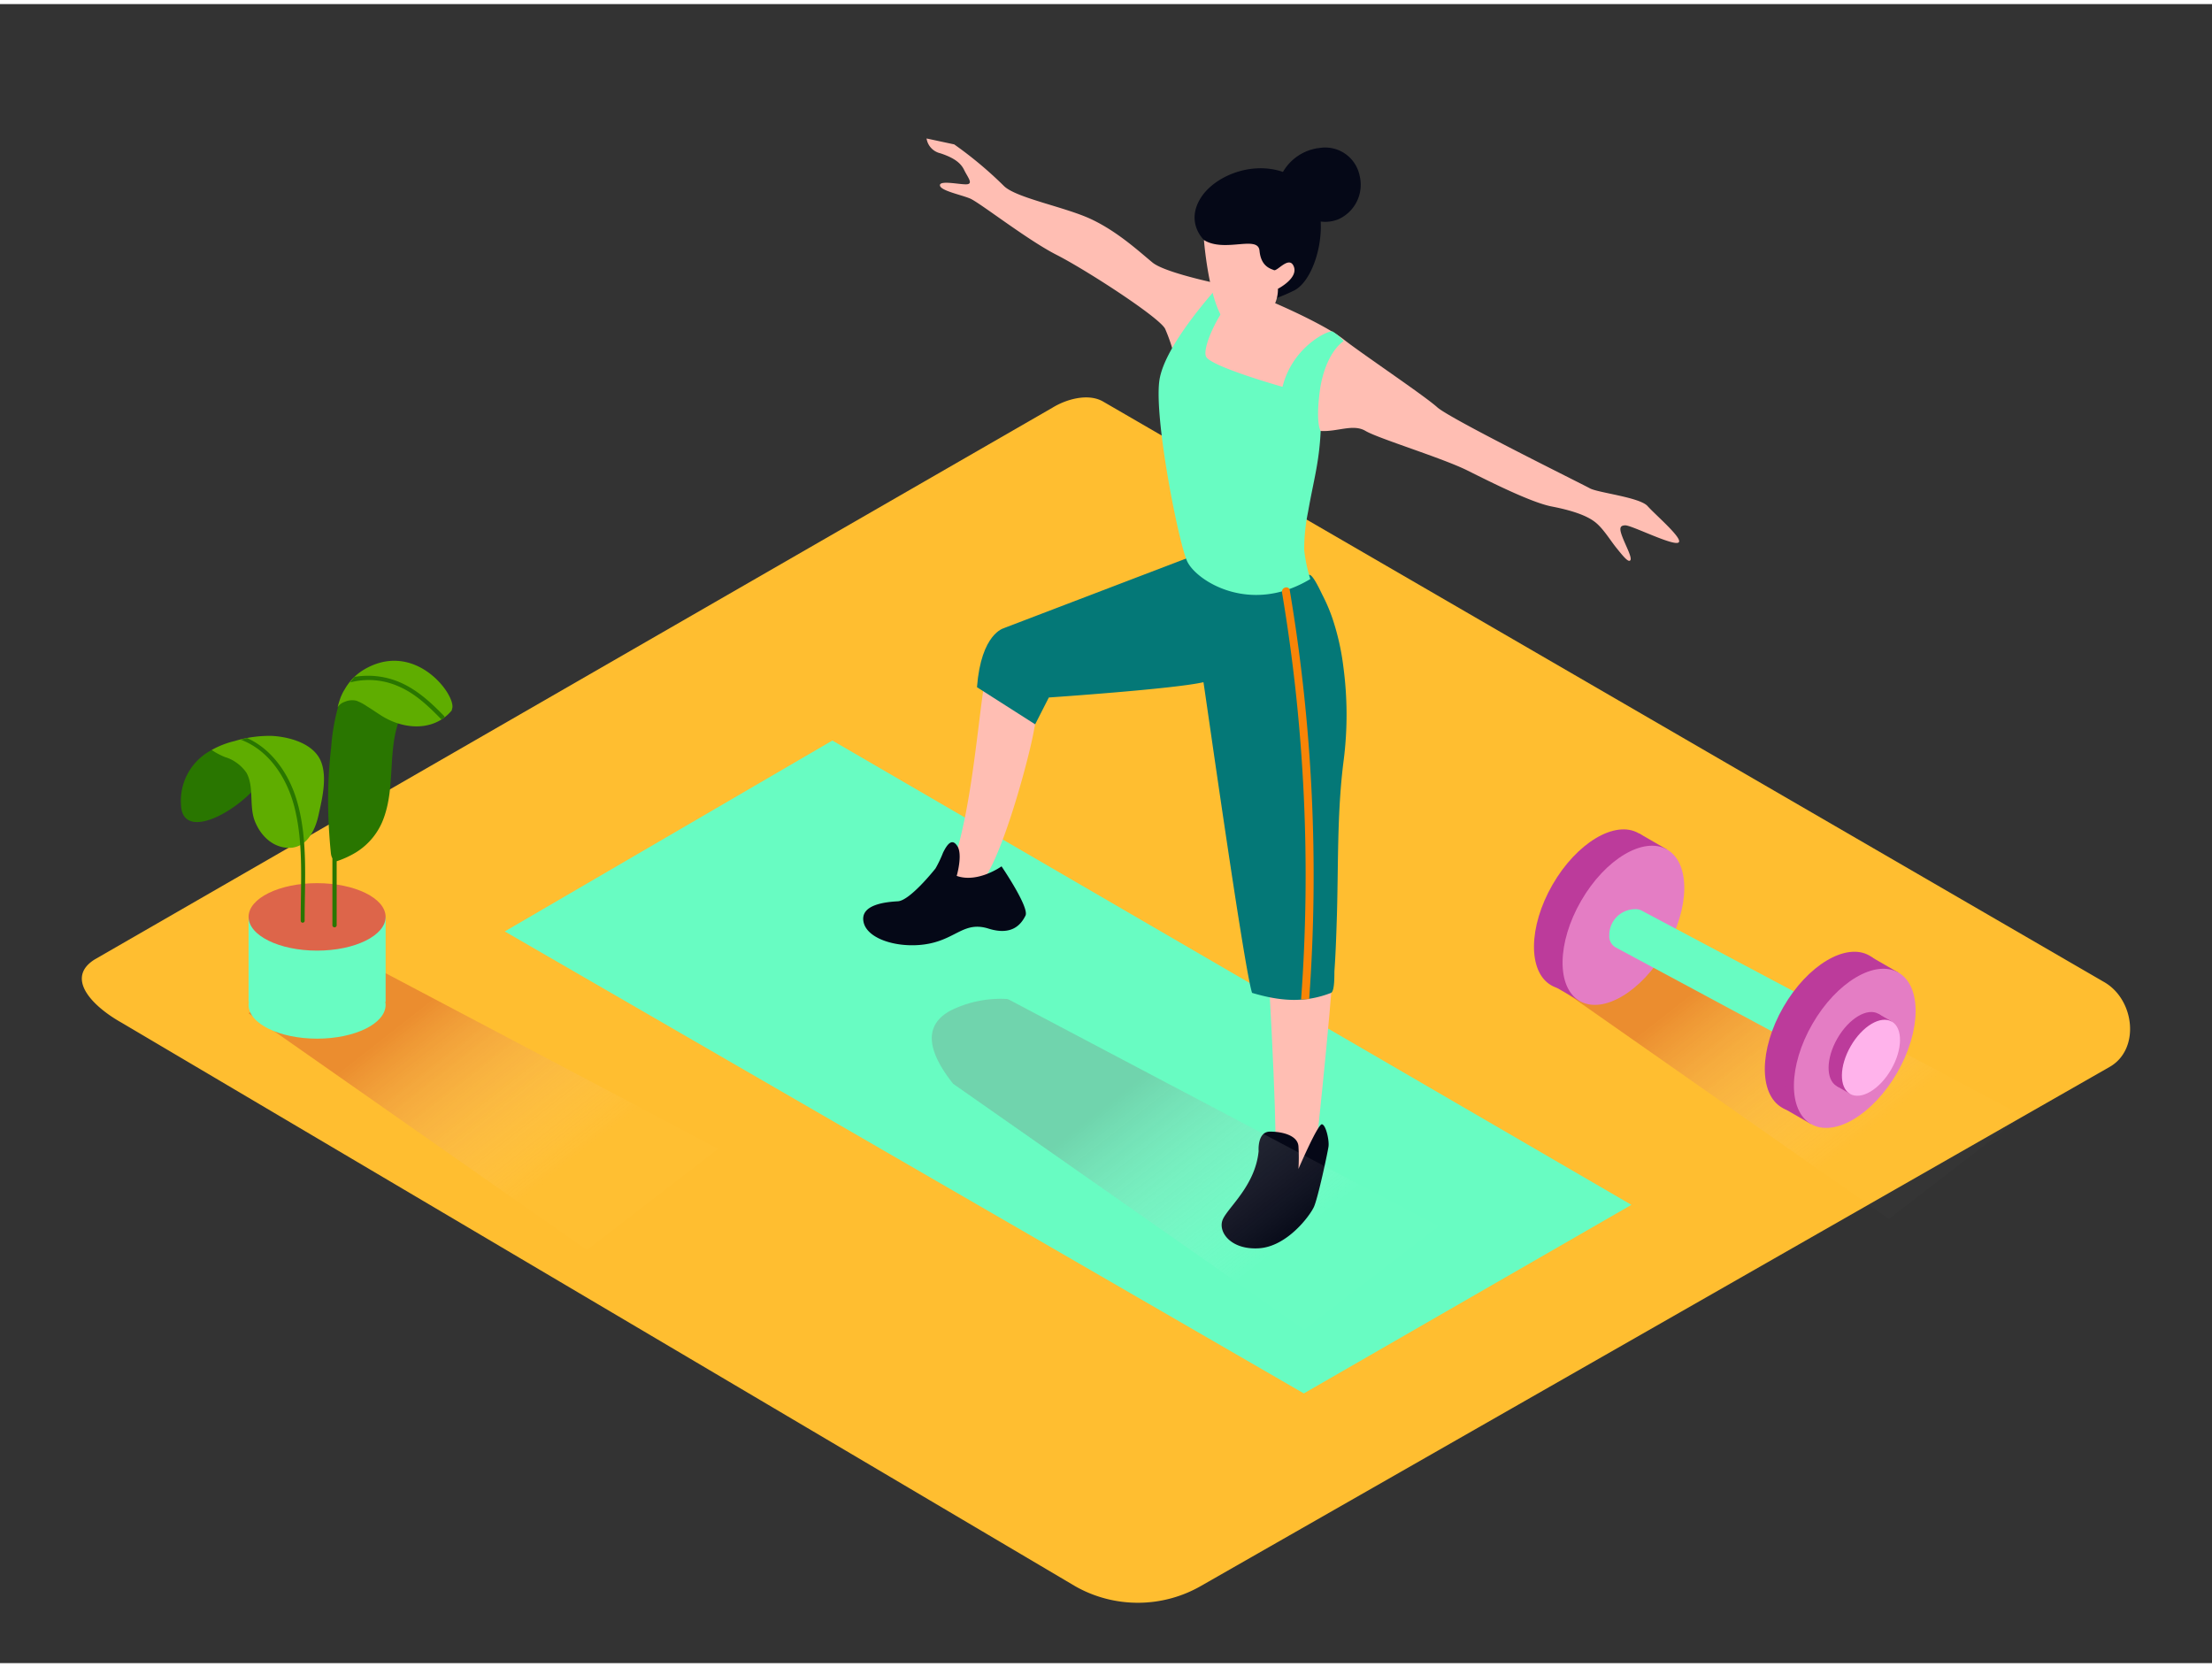 <svg id="Layer_2" data-name="Layer 2" xmlns="http://www.w3.org/2000/svg" xmlns:xlink="http://www.w3.org/1999/xlink" viewBox="0 0 400 300" width="406" height="306" class="illustration styles_illustrationTablet__1DWOa"><rect x="0" y="0" width="400" height="300" fill="#333333" stroke="none"/><defs><linearGradient id="linear-gradient" x1="100.59" y1="90.45" x2="76.53" y2="121.16" gradientTransform="matrix(1, 0, 0, -1, 0, 302)" gradientUnits="userSpaceOnUse"><stop offset="0" stop-color="#fff" stop-opacity="0.03"></stop><stop offset="0.99" stop-color="#c1272d"></stop></linearGradient><linearGradient id="linear-gradient-2" x1="335.9" y1="96.38" x2="311.34" y2="127.73" xlink:href="#linear-gradient"></linearGradient><linearGradient id="linear-gradient-3" x1="230.03" y1="76.25" x2="205.47" y2="107.61" gradientTransform="matrix(1, 0, 0, -1, 0, 302)" gradientUnits="userSpaceOnUse"><stop offset="0" stop-color="#fff" stop-opacity="0.03"></stop><stop offset="0.99" stop-color="gray"></stop></linearGradient></defs><title>380_Fitness_Isometric</title><path d="M194.51,286.14,22,184.2c-5.49-3.08-10.2-8.15-4.85-11.46L190.29,73c2.6-1.61,6.54-2.66,9.18-1.13l181.07,105c5.49,3.19,6.48,12.1,1,15.29L217.25,286A22.94,22.94,0,0,1,194.51,286.14Z" fill="#ffbe30"></path><path d="M62.62,171.49c-6,3.46-11.94,7.08-17.67,11l61.19,42.83L129.9,207Z" opacity="0.32" fill="url(#linear-gradient)" style="isolation: isolate;"></path><path d="M297.12,164.74c-6.14,3.54-12.19,7.23-18,11.21l62.46,43.72L365.81,201Z" opacity="0.32" fill="url(#linear-gradient-2)" style="isolation: isolate;"></path><polygon points="295.01 217.13 235.77 251.23 91.28 167.69 150.52 133.17 295.01 217.13" fill="#68fcc2"></polygon><path d="M202.13,105.64s-20.14,6.93-22.6,11-2.78,27.68-7.86,40.62a3.79,3.79,0,0,0,4.75,2.29c3.6-1,9.34-21.78,10.48-27.84s1.8-8.19,1.8-8.19l18.93-2.5Z" fill="#ffbeb3"></path><path d="M173,157.65s1.12-3.81.13-5.37-1.86-.32-2.6,1.17a21.1,21.1,0,0,1-1.36,2.85c-.49.62-4.7,5.82-6.81,5.94s-6.93.55-6.19,3.8S163,170.89,168,169.9s6.43-4.08,10.76-2.72,5.94-.87,6.68-2.35-4.33-8.91-4.33-8.91S176.83,159,173,157.65Z" fill="#050817"></path><path d="M223.88,137.35s4,25.27,4.72,28.8,2.32,37.57,2,39.76,3,11.48,7.47.23c0,0,3.52-32.58,3.19-37.13s.86-32.53.43-36.56" fill="#ffbeb3"></path><path d="M226.41,178.8c4.92,1.46,9.38,1.91,14.29,0,.7-.37.57-3.38.61-4,.22-3.05.32-6.11.42-9.17.32-9.7,0-19.4,1.27-29.05a65.24,65.24,0,0,0-.08-16.77,44.53,44.53,0,0,0-2-8.81,31.19,31.19,0,0,0-1.74-4.07c-.31-.59-1.67-3.63-2.35-3.71L215,100.06l-33.48,12.79s0,6.82,8.1,12.54c0,0,22.83-1.55,28-2.77C217.68,122.62,224.89,174,226.41,178.8Z" fill="#047877"></path><path d="M222.39,51s-11.5-2.21-14-4.28-6.34-5.6-11.06-7.82-13.57-3.83-15.78-6a70.77,70.77,0,0,0-9-7.53l-5-1.07a3.25,3.25,0,0,0,2.5,2.68c2.41.8,3.66,1.7,4.29,3s1.61,2.41.63,2.59-5-.8-5,.18,3.75,1.7,5.45,2.41,10.36,7.5,15.63,10.18,18.67,11.34,19.65,13.4a30.66,30.66,0,0,1,1.7,5.09S235.78,77,238.81,77.19s5.89-1.34,8.13,0,13.93,4.91,18.4,7.14,11.61,5.81,15.27,6.52,6.25,1.61,7.77,2.77,2.77,3.3,3.93,4.73,2.14,2.68,2.5,2.23-.71-2.41-1.34-4-.71-2.32.45-2.32,8.4,3.66,9.56,3.13-4.11-5-5.54-6.61-9-2.41-10.45-3.22S262.21,75,259.89,72.9s-13.84-9.82-17-12.33S228.74,52.88,222.39,51Z" fill="#ffbeb3"></path><path d="M235.84,98.7a33.79,33.79,0,0,1,.7-6.88c1-5.75,2-8.79,2.28-14.62-.8-1.44-.42-5.82,0-8.25,1.21-6.34,4.16-8,4.16-8a8.14,8.14,0,0,0-2-1.74c-.75-.3-7.25,2.72-9.06,10,0,0-12.83-3.62-13.81-5.43s3.69-11.29,6.89-11.9-3.24-2.42-3.24-2.42-11.2,11.69-12.12,18.69,3.45,29,5,32.53,11.34,9.89,22.3,3.29A27.92,27.92,0,0,1,235.84,98.7Z" fill="#68fcc2"></path><path d="M245.87,31.06a6.36,6.36,0,0,0-7.49-5l-.12,0A8.81,8.81,0,0,0,232,30.35c-5.84-2-12.29.83-14.73,4.49-3.06,4.59.45,7.82.45,7.82l11.15,11.15a30.66,30.66,0,0,0,5.24-2.07c2.87-1.52,5-7.36,4.71-12.42a6.28,6.28,0,0,0,3.27-.44A6.84,6.84,0,0,0,245.87,31.06Z" fill="#050817"></path><path d="M217.71,42.67S218.88,57.6,223,58.32s6.92-2.61,7.55-4.14a6.48,6.48,0,0,0,.54-2.7s3.69-1.89,2.88-4-3,.9-3.6.63-2.34-.63-2.61-3.51S221.49,45,217.71,42.67Z" fill="#ffbeb3"></path><path d="M227.6,207.42s-.29-3.53,2.06-3.53,5,.73,5.14,2.64a33.77,33.77,0,0,1,0,4.11s3.53-8.23,4.26-8.08,1.32,2.94,1.18,4-1.91,9.33-2.64,10.94-4.87,7.2-10,7.49-7.48-3.08-6.45-5.29S227,213.59,227.6,207.42Z" fill="#050817"></path><path d="M181.55,112.85s-4.13.91-4.88,10.68l10.52,6.71,2.47-4.85" fill="#047877"></path><path d="M235.28,180l1.46-.07A310.07,310.07,0,0,0,233.23,106c-.16-.92-1.56-.53-1.4.39A308.43,308.43,0,0,1,235.28,180Z" fill="#f98506"></path><ellipse cx="288.4" cy="163.67" rx="15.86" ry="8.87" transform="translate(2.8 332.16) rotate(-60.11)" fill="#bc3b9b"></ellipse><polyline points="301.47 152.89 296.43 149.98 281.73 163.34 280.62 177.36 285.66 180.27" fill="#bc3b9b"></polyline><ellipse cx="293.57" cy="166.58" rx="15.81" ry="8.84" transform="translate(2.52 337.53) rotate(-60)" fill="#e47dc4"></ellipse><path d="M325.51,179.14l-28.61-15.2a2.27,2.27,0,0,0-1.22-.27,4.67,4.67,0,0,0-4.67,4.67s0,.09,0,.13a2.3,2.3,0,0,0,1.21,2.14l29.26,15.72a2.29,2.29,0,0,0,3.06-.85l1.87-3.15a2.29,2.29,0,0,0-.81-3.14Z" fill="#68fcc2"></path><ellipse cx="330.15" cy="185.79" rx="15.86" ry="8.87" transform="translate(4.56 379.46) rotate(-60.11)" fill="#bc3b9b"></ellipse><polyline points="343.3 175.14 338.25 172.23 323.56 185.59 322.45 199.61 327.49 202.52" fill="#bc3b9b"></polyline><ellipse cx="335.4" cy="188.83" rx="15.81" ry="8.84" transform="translate(4.17 384.88) rotate(-60)" fill="#e47dc4"></ellipse><ellipse cx="335.92" cy="189.13" rx="7.55" ry="4.22" transform="translate(4.17 385.48) rotate(-60)" fill="#bc3b9b"></ellipse><polyline points="342.11 183.99 339.69 182.6 332.68 188.98 332.15 195.67 334.56 197.06" fill="#bc3b9b"></polyline><ellipse cx="338.33" cy="190.53" rx="7.55" ry="4.22" transform="translate(4.16 388.27) rotate(-60)" fill="#ffb3eb"></ellipse><polyline points="44.95 165.06 44.95 180.38 69.73 180.38 69.73 165.06" fill="#68fcc2"></polyline><ellipse cx="57.34" cy="165.06" rx="12.39" ry="6.1" fill="#dd654a"></ellipse><ellipse cx="57.34" cy="180.98" rx="12.39" ry="6.1" fill="#68fcc2"></ellipse><path d="M71.21,129.45c-2.61-1.07-6.24-4.63-9.4-4.52a37,37,0,0,0-1.92,9.4A85.32,85.32,0,0,0,59.54,150q.11,1.75.29,3.49a2.78,2.78,0,0,0,.28,1v12.13a.39.39,0,0,0,.77,0V155a17.19,17.19,0,0,0,3.55-1.64,12.08,12.08,0,0,0,5-6.27c2-5.57.74-11.79,2.64-17.3C71.77,129.66,71.49,129.56,71.21,129.45Z" fill="#297600"></path><path d="M65.86,120.32a9.71,9.71,0,0,0-3.54,3.62,6.07,6.07,0,0,0-.56,1.07l-.11.23h0a16.2,16.2,0,0,0-.6,1.92,2.39,2.39,0,0,1,1.32-1,3.28,3.28,0,0,1,2.07-.19,8.66,8.66,0,0,1,1.9,1c.89.54,1.73,1.13,2.61,1.69,4.11,2.61,9.57,2.88,12.74-.93a2.78,2.78,0,0,1,.11-.46C82.27,124.66,74.94,115,65.86,120.32Z" fill="#5fad00"></path><path d="M79.87,129.34l.51-.34a.35.35,0,0,0-.1-.29c-2.48-2.55-5.15-5-8.54-6.3a14.63,14.63,0,0,0-7.63-.75c-.27.32-.53.66-.78,1a13.24,13.24,0,0,1,8.77.73c3,1.28,5.38,3.57,7.63,5.87A.37.37,0,0,0,79.87,129.34Z" fill="#297600"></path><path d="M38.27,134.89a10.35,10.35,0,0,0-5.54,9.93c.29,7.31,12.34.17,15.54-6s3.7,2.63,3.7,2.63" fill="#297600"></path><path d="M49.12,132.33a21.82,21.82,0,0,0-6.69.93,16.22,16.22,0,0,0-4.16,1.62,13.42,13.42,0,0,0,2.41,1.28A7.32,7.32,0,0,1,44.57,139a5.56,5.56,0,0,1,.46,1.1c.74,2.4.1,5.32,1.09,7.74s3,4.55,5.85,4.73c3.39.21,5-3.05,5.62-5.87s1.59-6.67.52-9.57C56.87,133.71,52.33,132.49,49.12,132.33Z" fill="#5fad00"></path><path d="M53.59,143.74c-1.42-4.62-4.45-9-8.87-11h-.17l-.21.07-.8.21c5.15,1.91,8.38,7,9.7,12.18,1.69,6.64,1.12,13.82,1.14,20.61a.36.36,0,0,0,.71,0C55.08,158.54,55.75,150.77,53.59,143.74Z" fill="#297600"></path><path d="M182.66,180.13a5.44,5.44,0,0,0-.5-.22,20.29,20.29,0,0,0-10.38,2.15c-5.87,3.26-2.72,9,.58,13.18l63.48,44.43L260.09,221Z" opacity="0.32" fill="url(#linear-gradient-3)" style="isolation: isolate;"></path></svg>